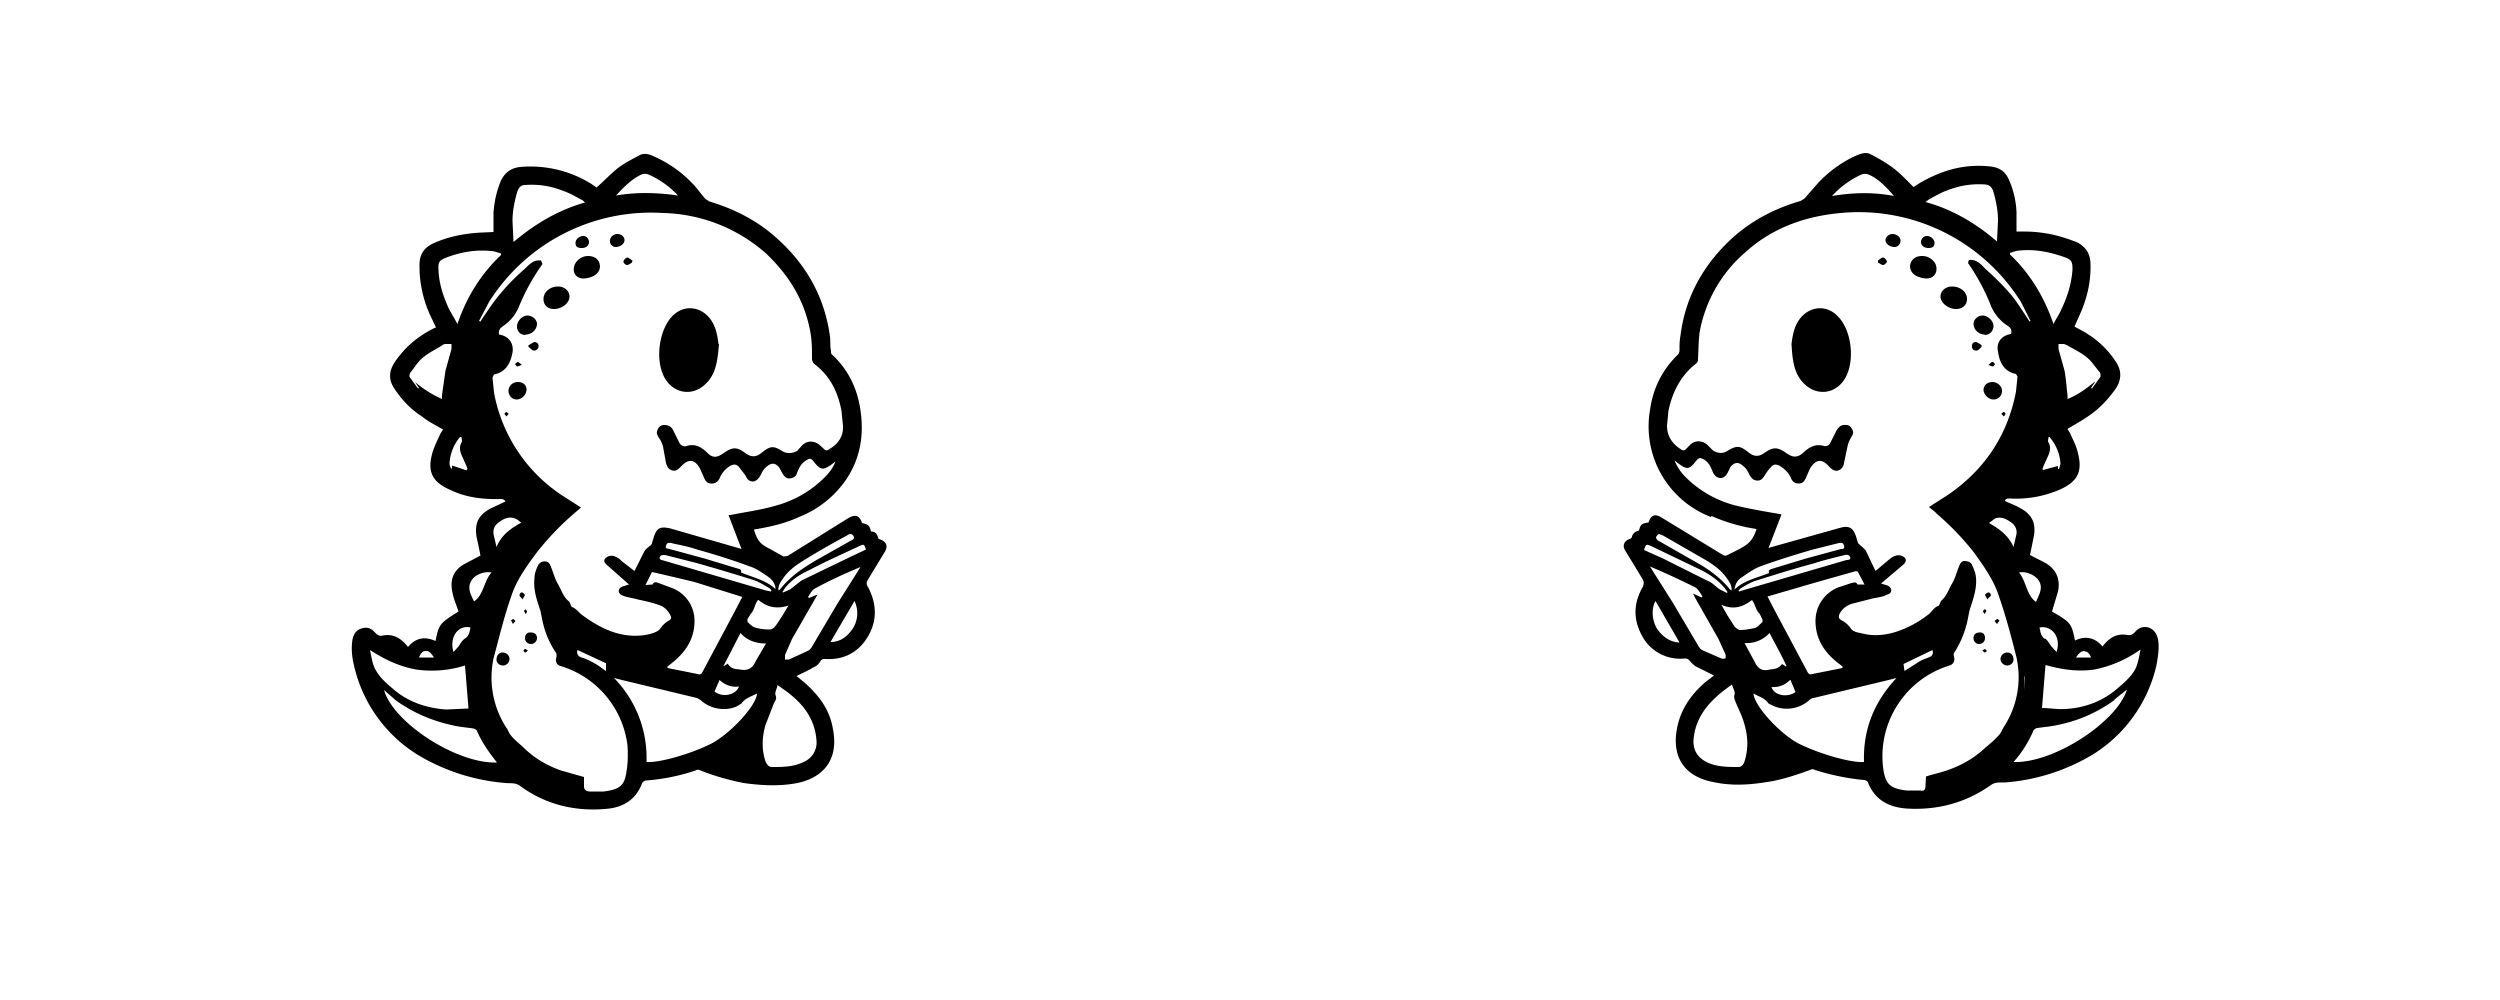 <svg xmlns="http://www.w3.org/2000/svg" viewBox="0 0 500 200"><defs><style>.cls-1{fill:}.cls-2{fill:}.cls-3{fill:}.cls-4{fill:}.cls-5{fill:}.cls-6{fill:}.cls-7{fill:}.cls-8{fill:}.cls-9{fill:}.cls-10{fill:}</style></defs><g id="Layer_1"><path d="M0 0h500v200H0z" fill="transparent"/><ellipse cx="122" cy="151.4" class="cls-8" rx="53.7" ry="18"/><ellipse cx="379.1" cy="151.4" class="cls-8" rx="53.7" ry="18"/></g><g id="Dino_1"><path d="M342.2 103.4A19.4 19.4 0 0 1 330 82c.6-4.3 2.4-8 5.6-11.1.2-.2.3-.6.3-.8 0-1 0-2 .2-3 1-8 4.8-14.5 10.7-19.8 3.9-3.4 8.4-5.7 13.3-7.1l.8-.5 2.8-3.2c2.2-2.3 4.8-4.2 7.8-5.5.8-.3 1.7-.6 2.5-.2a30 30 0 0 1 4.5 2.7c1.5 1.1 2.8 2.5 4.2 3.9l1.1-.7c4.4-2.6 9-4 14.3-3.4 1.8.2 3 1 3.7 2.7.9 2 1.4 4.2 1.5 6.4v3.9c1.8 0 3.2 0 4.7.2 2.6.3 5 1 7.5 2 1.8 1 2.6 2.4 2.6 4.4.1 3.7-.8 7.2-2.4 10.6l-.8 1.8.3.2c3.3 1.6 6 3.8 8 6.9 1.2 1.8 1.1 3.6-.1 5.4-1.5 2.1-3.3 4-5.4 5.4-1.4 1-2.8 1.7-4.2 2.6l.5.8c.5 1.2 1.2 2.4 1.5 3.7 1.1 3.9.1 6-3.5 7.6a22 22 0 0 1-10 1.8c-.5 0-.9 0-1 .5 1 .5 2 .8 3 1.4 2.3 1.2 3.2 2.9 2.8 5.5l-.8 3.9 3.1 1.6c2.2 1.3 3 3.3 2.5 5.7l-1.2 4c3.8 2.2 3.9 2.4 4.6 5.8 2.1-1 4-.6 5.5 1.2 1.3-1.7 2.8-2.7 5-2.3.7.1 1-.1 1.5-.6.7-.8 1.6-1.2 2.7-.9 1.1.4 1.6 1.2 1.9 2.3.3 1.7 0 3.5-.3 5.2a28.4 28.4 0 0 1-12.9 18 40 40 0 0 1-17.5 5.5c-.9 0-1.9-.1-2.7.5-5.1 3.6-10.8 5.1-17 4.7-3.5-.3-6.2-1.7-7.6-5.2 0-.2-.5-.5-.8-.5-3.3-.3-6.6-1-9.8-2-.3-.2-.7-.2-1 0-2.8 1-5.7 2-8.6 2.4-3.6.6-7.2.8-10.8 0-5.7-1.1-8.3-5-7.2-10.7.7-3.8 2.8-6.8 5.7-9.3l1.7-1.3-3.6-1.8c-.5-.3-1-.8-1.3-1.2-.3-.3-.5-.4-1-.4a8.6 8.6 0 0 1-8.3-4.2c-2-3.4-2-6.8 0-10.2.2-.6.2-1-.1-1.5l-3.4-5.6c-.7-1-.3-2 .8-2.4.2 0 .5-.3.5-.5.2-.7.7-1 1.4-1.2.3-1.2.5-1.4 1.9-1.6.5-1.5 1.3-1.8 2.6-1l12.3 7.5c.2.1.5.2.7.1 1.2-.6 2.5-1.2 3.6-1.9 1.3-.8 2-2 2.4-3.4a35 35 0 0 1-9-2.6ZM393.8 52c1.6-.2 2.5 1 3.4 1.9a50 50 0 0 1 4.8 4.8c1.3 1.5 2.3 3.2 3.4 4.8l.5.8.2-.1-1.9-3.8a38.3 38.3 0 0 0-34.8-17.9c-7.7.5-14.7 2.8-20.5 8.1a27.5 27.5 0 0 0-9 16c-.2 1.7-.2 3.5-.3 5.2 0 .5-.1.7-.5 1-3 2.4-4.6 5.6-5.4 9.3l-.3 3c0 2.1 1 3.6 2.7 4.7.4.3.8.4 1.1 0l1-1c1-.8 2.4-.7 3.4.3l1 1c1 .6 2 .7 3 0 1.7-1 2.4-1 4 .3 1.2 1 2.2 1 3.4.1 1.6-1.1 2.5-1.1 4.1 0 1.5 1.1 2.4 1.1 3.7-.1 1.1-1 2.4-1.7 4-1.2.6.1 1-.1 1.3-.7l1.2-2.4c.5-.8 1-1.2 1.9-1.1.7 0 1 .4 1.3 1 .3.6 0 1-.3 1.5-.3.6-.6 1.2-.7 1.8l-.7 3.3c-.1.7-.5 1.3-1.2 1.5-.8.2-1.3-.3-1.8-.8-1.4-1.6-2.6-1.5-3.8.4l-.7 1.6c-.3.7-.6 1.4-1.5 1.4-1 0-1.4-.5-1.7-1.3-.5-1-1.2-1.6-2.1-2.2-.7-.4-1.3-.4-1.8.2A9 9 0 0 0 353 95c-.4.6-.8 1.2-1.6 1.1-.8 0-1.2-.6-1.6-1.3-.3-.7-.7-1.3-1.3-1.7-.9-.8-1.7-.6-2.4.3l-.6 1.2c-.3.5-.7 1-1.4 1s-1.2-.5-1.5-1.1c-.4-1-.8-2-1.8-2.6-.8-.4-1-.4-1.6.3-1.3 1.7-1.8 1.8-3.5.5l-.8-.6c.6 1.4 1.3 2.4 2.2 3.3 2.8 2.8 6.2 4.7 10 5.7 2.9.7 5.9 1.2 8.8 1.7l.4.1-2.6 6.7 1-.3 13.2-3.7c2-.6 2.8 0 3.4 2l.3 1 .3.3c.5.5 1 .8 1.3 1.3l1.9 4 2.6-2.2c.4-.3.8-.7 1.3-.8.4-.2 1-.2 1.4 0 .9.4 1 1 .3 1.7l-4.5 3.8 1.3.4c1 .5 1 1.5 0 1.8-1 .5-2 .6-3 .8l-4.3 1.1c-1 .4-1.8 1-2.3 2-.2.5-.2.9.3 1.2a5 5 0 0 1 1.9 1.6c.3.6 1.2.9 2 1 2.4.7 4.9.5 7.3-.3a21 21 0 0 0 6.4-3.5c.6-.5 1-1.3 1.8-1.6.3 0 .4-.8.7-1.1 1-.9 1.4-2.1 2-3.2.7-1.1 1-2.4 1.5-3.6.2-.5.4-1 1-1.1.7 0 1.4.2 1.6.8.4.8.7 1.6.8 2.5.2 2.3-.6 4.4-1.3 6.6l-.4 2c-.5 2.3-1.4 4.5-2.7 6.5a1 1 0 0 0 0 .7c.2.8 0 1.5-.9 1.8a19 19 0 0 0-13.2 21c.5 2.8 1.4 3.6 4.6 4h2.8c.8.2 1-.3 1-1l.1-1.8c1.5-.5 3.1-.8 4.7-1.4 2.7-1 5.1-2.4 7.2-4.4 1-.8 1.9-1.6 2.7-2.5.4-.4.6-1 .9-1.5a18.3 18.3 0 0 0 2.6-14c-1-4-2.1-8.2-3.5-12.2-1-3.2-3-6-5-8.8a55.5 55.5 0 0 0-7.5-7.8c-.4-.5-1-.8-1.5-1.3l3.6-2.3c7.4-5 12.1-11.9 13.8-20.8l.3-3-.3-.5c-2.4-.5-3.3-2.3-3.6-4.5-.4-1.8.7-3.2 2.6-3.5.2-.7 0-1.2-.6-1.6a8.7 8.7 0 0 1-3.4-4c-1.2-3.1-2.8-6-4.6-8.6l.2-.7Zm-14.5 83.6-2 .5-14.6 3.5c-.3 0-.6.2-.8.4a6.8 6.8 0 0 1-7.2 1.2l-1-.5c-.7-1.1-2-1.4-3-2 .1 2.4 5.2 8 9 10 4 2 10.4 3.9 13.1 3.7-.2-6.5 2-12 6.5-16.8ZM354.9 122l6.5 12.2c.3.6.5.8 1.1.6l6-1.2v-.3l-.5-.4c-3-2.2-4.9-5-4.9-8.7 0-3 1.8-5.6 4.5-6.7l2.7-.9c.4 0 .8-.4 1.2.3h1.4l-1.3-2.5c-.1-.2-.5-.2-.7-.1l-7.8 2.2-9.6 2.8 1.4 2.7ZM338.7 148c-.1 2 .8 3.5 2.6 4.4 2 1 4.2 1 6.4 1 .6 0 1-.5 1.2-1.1.8-2.5.7-5 0-7.4-.4-1.5-1.1-2.9-1.7-4.3-.2-.6-.5-1-.3-1.7.2-.5-.3-1.2-.5-2-4 2.8-7.3 6-7.7 11.1Zm69.7-6.4c1.5 0 3 .3 4.6.2 4-.2 7.7-1.6 10.7-4.3 1.2-1 2.4-2.1 3.2-3.4.7-1.2.9-2.7 1.2-4.2-2.8 2-5.8 3.3-9.2 4-3.4.5-6.6 0-9.8-.9l-.7 8.6Zm2.3-76.8c.6-1.2 1.2-2 1.6-3 1.2-2.5 2-5.1 2.2-7.9 0-1.6-.2-2-1.7-2.5-2.8-1-5.8-1.6-8.8-1.3-.7 0-1.4.3-2 .5v.3c4 3.8 6.8 8.4 8.7 13.9Zm12.2 75.2a28.8 28.8 0 0 1-11.4 5c-1.3.3-2.7.4-4 .6-.3 0-.7.3-.8.5-1 2.3-2.3 4.4-4 6.3 8 .3 20.7-8 22.7-14.5l-2.5 2Zm-82.6-20.5.2-.2c-.4-.6-.8-1.4-1.4-1.8-3-1.5-6-2.9-9.1-4.2l1 1.6 3.6 5.7 5.2 8.8c.2.3.5.6.8.7l3.7 1.6c.2.1.5 0 .8 0 0-.2.1-.5 0-.8l-1.4-3.1-4.6-8.1-.5-1 1.7.8Zm59.3-75.4c0-2-.4-4-1-6-.3-.7-.7-1.1-1.5-1.2-2.7-.2-5.2.2-7.7 1.2-1.2.4-2.3 1.1-3.5 1.7l-.8.6c5.4 1.5 10 4.2 14.3 7.9l.2-4.2ZM419 76.4l-.8 1.2.2.1 1.6-2.2c.2-.2.1-.7 0-1-.9-1-1.6-2.2-2.6-3-1.2-1-2.7-1.7-4.1-2.5l-.5-.2h-1.1v1l1.2 4.3c.3 1.6.4 3.3.6 4.9v.8c2-.8 3.7-2 5.5-3.5Zm-61.8 56.9.1-.1c-1-2.2-2.2-4.3-3.4-6.6a6.1 6.1 0 0 1-5 2l2 3.7c.7 1.5 1.6 2 3.1 1.6.9-.1 1.8-.2 2.4-1.1l.8.5Zm-3.4-18.7c-.2-.7.3-.7.8-.9l6.6-2 7-1.9c.3 0 .8 0 .6-.6-.1-.6-.4-.7-1-.6l-5.2 1.3c-3.5 1-7 2.1-10.6 3.4-1.3.5-2.5 1.4-3.7 2.2-.8.5-1.3 1.4-1.4 2.4 2-1.9 4.5-2.3 6.9-3.3Zm-9.5 6.4 1.2 2.1 1.4 2.2c.3.3.8.7 1.1.7 1 0 2-.2 3-.4.6-.2 1-.8 1.5-1.2v-.5l-.6-1.2c-.8-.7-.8-1.8-1.5-2.7-1.8 1.4-3.7 2-6 1Zm34.5-81.8c-1.5-1.7-3-3.4-5.1-4.3a2 2 0 0 0-1.4 0 18 18 0 0 0-5.9 4.3c4.2-.7 8.3-.8 12.4 0Zm-30 78.8 20.5-6c.4 0 1.1-.1.6-.8-.1-.2-.6-.3-.9-.2-2 .5-4.2 1-6.3 1.7-3.8 1-7.6 2.2-11.4 3.4-1.1.3-2.2 1-3.2 1.6l-.4.4.1.2 1-.3Zm-3.4-2.3c-1-1.5-2.5-2.6-4.1-3.6l-8.7-5-.8-.3c-.3.1-.5.4-.6.7 0 .1.2.5.4.6l7 4c2.8 1.5 5.4 3.3 7.4 5.8l.3.2c.1-1-.4-1.7-.9-2.4Zm-.4 2c-1.3-1.6-3-2.8-4.8-3.7l-10-4.8c-1-.4-1-.4-1.4.8l3.8 1.7 9 4.5c1 .4 1.6 1.2 2.4 1.7l1.4.7.1-.2-.5-.7Zm-13.9 2.5c-.9 1.6-.7 4 .4 5.7 1 1.3 2.3 2.5 4.4 2.6l-4.8-8.3Zm71.6-10.8.6-2.6c.1-.9-.2-1.6-.9-2.2-1-.7-2-1.4-3.4-.9l-1.2.9c2.1 1.2 3.9 2.5 4.9 4.8Zm4.5 11c.5-1.3 1.5-2.7.6-4.2-.7-1.2-2.6-2-4-1.7 1.5 1.8 1.4 4.4 3.4 5.9Zm4.4-27.2v.6h.2l.3-1a9 9 0 0 0-2.2-5.4h-.2c0 .4-.2.8 0 1.1.5.9.3 1.7 0 2.5l-1 2.2-.2.6.1.2 3-.8Zm-2.6 34.5c.6.4.9 1.1 1.3 1.6l1 1.1c1-2.9-.9-5.4-3.4-4.9.2.8.2 1.7 1.1 2.3Zm-51 8.3a4.6 4.6 0 0 1-3.7 1.4c.5 1.7 3.2 2.2 4.8 1l-1-2.4Zm22.9-1.8 2.5-1.6c.7-.5 1.5-.8 2.3-1.1.8-.3 1-.7.8-1.5l-5.8 2.8.2 1.4Zm36-4c-.8 0-1.2.6-1.7 1.3h3c-.2-.6-.6-1.2-1.2-1.2Zm-12 5.1.1 2.8v-5.5 2.7Z"/><path d="M381.6 85.4h-41v-14h41z" class="cls-4"/><path d="M398.2 61.3c.7 1.6 1.9 3 3.4 4 .6.4.8 1 .6 1.6-1.9.3-3 1.7-2.6 3.5.3 2.2 1.2 4 3.6 4.5l.3.6-.3 3a31.4 31.4 0 0 1-13.8 20.7l-3.6 2.3 1.5 1.3a55 55 0 0 1 7.5 7.9c2 2.7 4 5.5 5 8.7 1.4 4 2.4 8.2 3.5 12.3a18.5 18.5 0 0 1-2.6 13.9c-.3.5-.5 1.1-.9 1.5-.8 1-1.8 1.7-2.7 2.6-2.1 2-4.5 3.4-7.2 4.4l-4.7 1.3v1.9c0 .6-.3 1-1.1 1h-2.8c-3.2-.5-4.2-1.3-4.6-4a19 19 0 0 1 13.2-21c.8-.3 1.1-1 .8-1.9v-.7c1.4-2 2.3-4.2 2.8-6.5l.4-2c.7-2.1 1.5-4.3 1.3-6.6-.1-.8-.4-1.7-.8-2.5-.2-.6-.9-.9-1.6-.8-.6.1-.8.6-1 1.1-.4 1.2-.8 2.5-1.5 3.6-.6 1.1-1 2.3-2 3.2-.3.3-.4 1-.7 1.2-.8.3-1.2 1-1.8 1.5a21 21 0 0 1-6.4 3.5c-2.4.8-4.9 1-7.3.4-.8-.2-1.6-.5-2-1a5 5 0 0 0-1.9-1.7c-.5-.3-.5-.6-.3-1 .5-1.1 1.3-1.8 2.3-2.2l4.3-1c1-.3 2-.4 3-.8s1-1.4 0-1.8c-.4-.3-1-.3-1.3-.5l4.5-3.8c.7-.6.6-1.3-.3-1.7-.4-.2-1-.2-1.4 0-.5.1-.9.5-1.3.9l-2.6 2-1.9-3.9c-.2-.5-.8-.8-1.3-1.2l-.3-.5-.3-1c-.6-2-1.3-2.4-3.4-1.9l-13.2 3.8-1 .3 2.6-6.8h-.4c-3-.6-5.9-1-8.8-1.8-3.8-1-7.2-2.9-10-5.7-.9-.9-1.6-1.9-2.2-3.2l.8.6c1.7 1.2 2.2 1.1 3.5-.6.6-.7.8-.7 1.6-.2 1 .6 1.4 1.5 1.8 2.5.3.7.8 1 1.5 1.1.7 0 1.1-.4 1.4-1l.6-1.2c.7-.9 1.5-1 2.4-.3.6.4 1 1 1.3 1.7.4.7.8 1.3 1.6 1.3.8.1 1.2-.4 1.6-1 .3-.7.7-1.3 1.2-1.8.5-.6 1.1-.6 1.8-.2a5 5 0 0 1 2 2.2c.4.8.9 1.4 1.8 1.3.9 0 1.2-.7 1.5-1.4l.7-1.6c1.2-1.9 2.4-2 3.9-.4.4.5 1 1 1.7.8.7-.2 1-.8 1.2-1.5l.7-3.3c.1-.6.4-1.2.7-1.7.3-.5.6-1 .3-1.6-.2-.6-.7-1-1.3-1-.8 0-1.4.3-1.9 1.2l-1.2 2.4c-.3.5-.7.8-1.4.6-1.5-.5-2.8.1-3.9 1.2-1.3 1.3-2.2 1.2-3.7.1-1.6-1.1-2.5-1.1-4 0-1.3 1-2.3 1-3.5 0-1.6-1.3-2.3-1.4-4-.3-1 .6-2 .5-3 0l-1-1.1c-1-1-2.3-1-3.4-.2l-1 .9c-.3.4-.7.3-1.1 0-1.6-1-2.7-2.5-2.7-4.6l.3-3c.8-3.8 2.4-7 5.4-9.3.3-.3.5-.6.5-1 0-1.8 0-3.6.4-5.3 1-6.4 4.2-11.6 9-16a32.2 32.2 0 0 1 20.4-8.1 38.3 38.3 0 0 1 34.8 17.9l2 3.8-.3.1-.5-.8c-1.1-1.6-2.1-3.3-3.4-4.8-1.5-1.7-3.1-3.3-4.8-4.8-1-.9-1.8-2-3.4-1.8l-.2.7c1.8 2.5 3.4 5.4 4.7 8.5Zm-26.4 21.2c1.6 1.5 3.9 1 5-.8 1.3-2.1.9-6-.8-7.8-1.7-1.9-4.5-1.3-5.5 1.2-.3.8-.4 1.7-.5 2.2.2 2.1.4 3.9 1.8 5.2ZM382 52.7c-.3 1 .2 2 1.2 2.5a5 5 0 0 0 2 .5c1.6 0 2.4-1.4 1.8-2.9a3 3 0 0 0-2.7-1.6c-1.2 0-2 .6-2.3 1.5Zm11.3 7.2c0-1.5-1.3-2.6-3-2.6-1.3 0-2.3.9-2.3 2 0 1.3 1.5 2.5 3.1 2.5 1.3 0 2.2-.8 2.2-1.9ZM349 80.6c0 .6.1 1 .6 1.2.6.3 1 0 1.3-.4.7-.9 1.1-.8 1.6.2.3.6.7.9 1.3.7.7-.2.8-.7.7-1.4a3 3 0 0 0-2.9-2.5c-1.4 0-2.5 1-2.6 2.2Zm-7.8.7c.5.2 1 0 1.2-.4l.3-.5c.4-.4.7-.4 1 0 .5.6.9 1 1.6.6.5-.4.6-1 .2-1.8a2.6 2.6 0 0 0-3-1.4c-1.1.2-2 1.3-2 2.7l.7.8Zm57.3-16c0-1-.9-2.1-2-2.1-1 0-1.9.6-2 1.6 0 1 1 2 2.3 2.1 1 0 1.7-.6 1.8-1.6ZM396.8 78c0 1 .9 1.8 2 1.9 1 0 1.7-.7 1.7-1.7s-.9-1.8-2-1.8c-.9 0-1.7.7-1.7 1.5ZM379 49.4c.6 0 1.2-.6 1.2-1.2 0-.8-.8-1.4-1.6-1.4s-1.4.6-1.4 1.2c0 .8.9 1.4 1.8 1.4Zm22.5 83.7c.7 0 1.3-.5 1.3-1.2 0-.8-.5-1.4-1.2-1.4-.8 0-1.4.6-1.4 1.3 0 .7.6 1.3 1.3 1.3ZM387 48.6c0-.7-.7-1.3-1.6-1.3-.6 0-1.1.5-1.1 1.1 0 .7.6 1.2 1.4 1.2.8 0 1.3-.3 1.3-1Zm7.8 79c0 .7.5 1.2 1.1 1.2.7 0 1.2-.5 1.2-1.1 0-.8-.5-1.3-1.2-1.2-.7 0-1.2.4-1.2 1.1Zm.5-59.2c-.5 0-1 .3-.8 1 0 .4.4.8.9.7.3 0 .6-.4 1-.7V69c-.4-.2-.8-.5-1.1-.5ZM376.6 53c.3 0 .8-.5.7-.7 0-.3-.5-.7-.8-.8-.3 0-.6.4-1 .6l.1.4c.3.2.7.6 1 .5Zm21.5 66c0-.1-.3-.6-.5-.5a1 1 0 0 0-.6.5l.5.9c.3-.4.6-.6.7-.9Zm.4-45.7c.2 0 .3-.3.5-.5l-.5-.4c-.2 0-.4.3-.8.5l.8.4Zm1.3 50.8-.4-.3-.5.4.5.6.5-.7Zm1.3-41.3c0-.2-.3-.3-.4-.4-.1 0-.4.2-.4.4l.4.5.4-.5Zm-3.9 39.4-.3-.4c0 .2-.3.3-.3.5l.3.5.3-.6Zm-.2 8.4s.4-.3.3-.4c0-.2-.2-.3-.4-.4l-.5.3c.2.2.4.5.6.5Z" class="cls-4"/><path d="M372.8 152.4c-.2-6.5 2-12 6.5-16.8l-2 .5-14.6 3.5c-.3 0-.6.2-.8.4a6.8 6.8 0 0 1-7.2 1.2c-.3-.1-.7-.3-1-.6-.7-1-2-1.4-3-1.9.1 2.4 5.2 8 9 10 4 2 10.4 3.9 13.1 3.6ZM346.4 137c-4 2.8-7.3 6-7.7 11-.1 2.1.8 3.6 2.6 4.4 2 1 4.2 1 6.4 1 .6 0 1-.5 1.2-1 .8-2.5.7-5 0-7.4-.4-1.5-1.1-3-1.7-4.4-.2-.5-.5-1-.3-1.7.2-.4-.3-1.1-.5-1.9ZM409.1 133.1l-.7 8.6c1.5 0 3 .3 4.6.2 4-.2 7.6-1.6 10.7-4.3 1.2-1 2.4-2.1 3.2-3.5.7-1.1.9-2.6 1.2-4-2.8 1.9-5.9 3.2-9.2 3.8-3.4.6-6.7 0-9.8-.8Z" class="cls-4"/><path d="m425.4 138-2.5 2a28.8 28.8 0 0 1-11.4 5c-1.4.4-2.7.5-4 .7-.3 0-.7.3-.8.5-1 2.3-2.3 4.4-4 6.3 8 .2 20.7-8 22.7-14.5Z" class="cls-10"/><path d="M346.9 117.9c2-1.9 4.5-2.3 6.9-3.4-.2-.6.4-.7.8-.8l6.6-2 7-1.9c.3 0 .8 0 .6-.6 0-.6-.4-.7-1-.6l-5.2 1.3c-3.5 1-7 2.1-10.6 3.4-1.3.5-2.5 1.3-3.7 2.2-.8.5-1.3 1.3-1.4 2.4Z" class="cls-9"/><path d="m347.8 118.2 1-.2 20.5-6c.4-.1 1.1-.2.6-.9 0-.1-.6-.2-.9-.1l-6.3 1.6-11.4 3.4c-1.1.4-2.2 1.1-3.2 1.7-.2 0-.3.3-.4.4l.1.1ZM346.3 118.1c.1-1-.4-1.7-.9-2.4-1-1.5-2.5-2.7-4-3.6l-8.7-5c-.3-.2-.6-.4-.9-.3-.2 0-.5.4-.6.7 0 .1.2.5.4.6l7.1 4c2.8 1.5 5.4 3.3 7.3 5.8l.3.2Z" class="cls-9"/><path d="m345.5 118.4-.5-.7c-1.3-1.7-3-2.8-4.8-3.7l-10-4.8c-1-.4-1-.4-1.4.7l3.8 1.8 9 4.5c1 .4 1.6 1.1 2.4 1.7l1.4.7.1-.2Z" class="cls-9"/><path d="m336 128.4-4.9-8.2c-.8 1.6-.7 4 .5 5.7 1 1.3 2.2 2.5 4.3 2.5Z" class="cls-1"/><path d="m353.5 119.3 1.4 2.7 6.5 12.2c.3.5.5.8 1.1.6l6-1.3v-.2l-.5-.5c-3-2.1-4.9-4.9-4.9-8.6 0-3 1.7-5.6 4.5-6.7l2.7-.9c.4 0 .8-.4 1.2.2.1.2.8.1 1.4.1l-1.3-2.6h-.7l-7.8 2.2-9.6 2.8ZM338.6 118.9l1.7.7.2-.2c-.4-.6-.8-1.5-1.4-1.8-3-1.5-6-3-9.1-4.3l1 1.7 3.6 5.6 5.2 9a84.5 84.5 0 0 0 4.5 2.3h.8v-1l-1.4-3-4.6-8.2-.5-.8ZM356.4 132.7l.8.5h.1c-1-2.2-2.2-4.4-3.4-6.6a6.1 6.1 0 0 1-5 2c.7 1.4 1.5 2.5 2 3.7.7 1.4 1.6 1.9 3.1 1.6.9-.2 1.8-.2 2.4-1.2ZM350.4 120c-1.8 1.4-3.7 1.9-6 1l1.1 2.1 1.5 2.2c.2.3.7.7 1 .6 1 0 2 0 3-.4.6-.1 1-.7 1.5-1.1v-.6c-.2-.4-.3-.8-.6-1-.8-.8-.8-2-1.5-2.8ZM359.1 138.3l-1-2.3a4.6 4.6 0 0 1-3.8 1.3c.5 1.7 3.3 2.3 4.8 1Z" class="cls-5"/><path d="M380.8 132.8v1.4l2.6-1.7c.7-.4 1.5-.8 2.3-1 .8-.3 1-.8.8-1.5l-5.7 2.7Z" class="cls-4"/><path d="M402 51c4 3.8 6.8 8.4 8.6 13.8.7-1 1.2-2 1.7-3 1.2-2.4 2-5 2.1-7.8.1-1.6 0-2-1.6-2.5-2.8-1-5.8-1.6-8.8-1.3-.7 0-1.4.3-2 .5v.3ZM399.4 48.4l.2-4.2c0-2-.4-4-1-6-.3-.7-.7-1.1-1.5-1.2-2.7-.2-5.2.2-7.7 1.2-1.2.4-2.3 1.1-3.5 1.7l-.8.6c5.4 1.5 10 4.2 14.3 7.9ZM413.6 79.8c2-.8 3.6-2 5.4-3.5l-.8 1.3.2.1 1.6-2.2c.2-.2 0-.7 0-1-.9-1-1.6-2.2-2.6-3-1.2-1-2.7-1.7-4.1-2.6l-.5-.1h-1.1v1l1.2 4.3c.3 1.6.4 3.3.6 4.9v.7ZM366.4 39.1c4.2-.6 8.3-.7 12.4 0-1.5-1.6-3-3.3-5.1-4.2a2 2 0 0 0-1.4 0 18 18 0 0 0-5.9 4.2ZM397.8 104.5c2.1 1.2 4 2.5 4.9 5l.6-2.7c.1-.9-.2-1.6-.9-2.2-1-.7-2-1.4-3.4-.9l-1.2.9ZM403.7 114.5c1.6 1.8 1.6 4.4 3.5 5.9.5-1.4 1.5-2.7.6-4.3-.7-1.1-2.6-1.9-4-1.6ZM408.7 94l2.9-.8v.6h.2l.3-1a9 9 0 0 0-2.1-5.4h-.3c0 .4-.2.8 0 1.1.5.9.3 1.7 0 2.5l-1 2.2-.2.6.2.2ZM408 125.5c.2.8.2 1.7 1 2.2.6.4.9 1 1.3 1.6l1 1c1-2.8-.9-5.3-3.4-4.8ZM418.3 131.5c-.3-.6-.7-1.2-1.3-1.3-.9 0-1.3.6-1.8 1.3h3Z" class="cls-10"/><path d="M358.3 68.8c.2 3.4.5 6.1 2.7 8.1 2.6 2.4 6.2 1.8 8-1.2 2-3.4 1.4-9.4-1.3-12.3-2.7-3-7-2-8.6 1.9-.5 1.2-.7 2.7-.8 3.5ZM384.4 51.2c-1.2 0-2 .6-2.3 1.5-.3 1 .2 2 1.2 2.5a5 5 0 0 0 2 .5c1.6 0 2.4-1.4 1.8-2.9a3 3 0 0 0-2.7-1.6ZM391.2 61.8c1.3 0 2.2-.8 2.2-2 0-1.4-1.3-2.5-3-2.5-1.3 0-2.3.9-2.3 2 0 1.3 1.6 2.5 3.1 2.5ZM396.9 67c1 0 1.7-.7 1.8-1.7 0-1.1-1-2.1-2.1-2.2-1 0-1.8.7-1.9 1.6 0 1.2 1 2.2 2.2 2.2ZM398.5 76.4c-1 0-1.7.6-1.8 1.5 0 1 1 2 2 2s1.7-.8 1.7-1.7c0-1-.9-1.8-2-1.8ZM377.1 48c0 .8.9 1.4 1.8 1.4.7 0 1.2-.6 1.2-1.3 0-.7-.8-1.3-1.6-1.3-.7 0-1.4.6-1.4 1.2ZM400.1 131.8c0 .7.7 1.3 1.3 1.3.7 0 1.3-.5 1.3-1.2 0-.8-.5-1.4-1.2-1.4-.8 0-1.4.6-1.4 1.3ZM385.7 49.6c.8 0 1.2-.3 1.2-1s-.7-1.4-1.5-1.4c-.7 0-1.2.6-1.2 1.2 0 .7.6 1.2 1.5 1.2ZM395.9 126.5c-.7 0-1.2.4-1.2 1.1 0 .7.5 1.2 1.1 1.2.7 0 1.2-.5 1.2-1.2s-.4-1.2-1.2-1.1ZM396.3 69c-.4-.2-.7-.5-1.1-.6-.5 0-.9.3-.8 1 0 .4.4.8 1 .7.3 0 .6-.5.9-.7V69ZM375.6 52.5c.4.2.7.5 1 .5.3 0 .8-.5.8-.7-.1-.3-.5-.8-.8-.8-.3 0-.7.4-1 .6v.4ZM397.5 119.8c.3-.3.6-.5.7-.8 0-.2-.4-.6-.5-.5a1 1 0 0 0-.7.5l.5.9ZM397.7 73l.8.3c.2 0 .4-.3.5-.5-.1-.1-.3-.4-.5-.4s-.4.2-.7.5ZM399.4 124.8l.5-.7-.4-.3c-.2 0-.4.3-.6.4l.5.6ZM400.8 83.3l.3-.5c0-.2-.2-.4-.4-.4l-.4.3c0 .2.2.3.5.6ZM396.9 122.8l.4-.6-.3-.4c-.2.2-.4.3-.4.5l.3.5ZM396.4 130c.3.3.4.5.6.5l.4-.3-.4-.4-.6.3Z"/></g><g id="Dino_2"><path d="M150.8 105.9c.4 1.5 1 2.7 2.3 3.4l3.6 2 .8-.1 12.2-7.6c1.4-.8 2.2-.5 2.7 1 1.3.3 1.5.5 1.8 1.7.8 0 1.2.4 1.4 1.2 0 .2.3.4.5.4 1.2.5 1.5 1.3.9 2.4l-3.4 5.6c-.3.5-.4 1 0 1.5 1.8 3.4 1.9 6.9-.2 10.2-1.9 3-4.8 4.4-8.3 4.2-.5 0-.7 0-1 .4-.3.5-.7 1-1.3 1.2-1.1.7-2.3 1.2-3.5 1.8l1.7 1.4c2.8 2.5 5 5.4 5.6 9.3 1.1 5.6-1.5 9.5-7.1 10.7-3.6.7-7.2.5-10.8 0-3-.6-5.8-1.4-8.6-2.5-.3-.2-.7-.2-1 0a40.3 40.3 0 0 1-9.9 2c-.3 0-.7.3-.8.6-1.3 3.4-4 4.9-7.5 5.1-6.2.5-12-1-17-4.7-.9-.6-1.8-.4-2.8-.5a40.4 40.4 0 0 1-17.5-5.6 28.4 28.4 0 0 1-12.8-17.9c-.4-1.7-.6-3.4-.3-5.2.2-1 .7-1.9 1.8-2.2 1.2-.4 2 0 2.8.9.4.4.8.7 1.5.5 2.1-.4 3.7.6 5 2.3 1.5-1.8 3.3-2.2 5.5-1.2.7-3.4.8-3.5 4.6-5.9-.4-1.3-1-2.5-1.2-3.8-.6-2.5.2-4.5 2.4-5.7l3.2-1.7-.8-3.8c-.4-2.7.4-4.3 2.8-5.6l3-1.4c-.2-.4-.6-.5-1-.5-3.5.1-6.9-.3-10-1.8-3.7-1.6-4.7-3.7-3.6-7.5.4-1.3 1-2.5 1.6-3.8l.5-.8c-1.5-.9-3-1.6-4.2-2.6-2.2-1.4-4-3.3-5.4-5.4-1.3-1.8-1.3-3.5-.1-5.4 2-3 4.7-5.3 8-6.9l.3-.1-.9-1.9A23.5 23.5 0 0 1 83.9 53c0-2 .8-3.4 2.7-4.3 2.4-1.1 4.9-1.7 7.4-2 1.5-.2 3-.2 4.7-.3v-3.8a20 20 0 0 1 1.5-6.5c.8-1.6 2-2.5 3.8-2.7a23 23 0 0 1 14.3 3.4l1 .7c1.5-1.3 2.8-2.7 4.3-3.9 1.3-1 2.9-1.8 4.4-2.6.8-.4 1.8-.2 2.6.2a24 24 0 0 1 7.8 5.4c1 1 1.8 2.2 2.7 3.2l.8.5c5 1.5 9.5 3.8 13.3 7.2 6 5.3 9.7 11.8 10.8 19.8.1 1 0 2 .2 2.9 0 .3 0 .6.3.8 3.2 3 5 6.8 5.6 11.1.7 4.8 0 9.3-2.6 13.4a20.5 20.5 0 0 1-9.7 7.9c-2.8 1.3-5.9 2-9 2.5Zm-42.3-53.1a42.2 42.2 0 0 0-4.7 8.5c-.7 1.7-1.8 3-3.3 4-.7.5-.8 1-.7 1.6 1.9.3 3 1.7 2.7 3.6-.4 2.1-1.3 3.9-3.7 4.4l-.3.6.3 3a31.4 31.4 0 0 0 13.8 20.7l3.6 2.3-1.5 1.3a55 55 0 0 0-7.5 7.9c-2 2.7-4 5.5-5 8.7-1.4 4-2.4 8.2-3.5 12.3a18.5 18.5 0 0 0 2.6 13.9c.4.5.5 1.1.9 1.5.8 1 1.8 1.7 2.7 2.6 2.1 2 4.5 3.4 7.3 4.4l4.6 1.3v1.9c0 .6.4 1 1.2 1h2.7c3.3-.4 4.2-1.2 4.6-4 .3-1.7.3-3.5.2-5.2a19 19 0 0 0-13.4-15.9c-.8-.2-1.1-1-.8-1.8v-.7c-1.4-2-2.3-4.2-2.8-6.5l-.4-2c-.7-2.1-1.5-4.3-1.2-6.6 0-.8.3-1.7.7-2.5.3-.6.9-.9 1.6-.8.6.1.8.6 1 1.1.5 1.2.8 2.5 1.5 3.6.6 1.1 1 2.4 2 3.2.4.3.4 1 .7 1.2.8.3 1.3 1 1.9 1.5 2 1.5 4 2.7 6.3 3.5 2.4.8 4.9 1 7.4.4.7-.2 1.6-.5 2-1a5 5 0 0 1 1.8-1.7c.5-.3.5-.6.3-1-.5-1-1.3-1.8-2.3-2.1-1.4-.5-2.8-.8-4.2-1.1-1-.3-2.2-.4-3.1-.8-1-.4-1-1.4 0-1.8l1.3-.4-4.4-3.9c-.8-.6-.7-1.3.2-1.7.4-.2 1-.2 1.4 0 .5.2 1 .5 1.3.9l2.6 2 1.9-3.8c.3-.6.8-.9 1.3-1.3.1-.2.3-.3.3-.5l.3-1c.6-2 1.3-2.4 3.4-1.9l13.2 3.8 1 .3-2.6-6.8h.4c3-.6 6-1 8.8-1.8 3.8-1 7.2-2.9 10-5.7.9-.9 1.7-1.9 2.2-3.2l-.8.6c-1.7 1.2-2.2 1.1-3.5-.5-.6-.8-.8-.8-1.6-.3-1 .6-1.4 1.5-1.8 2.5-.2.7-.7 1-1.5 1.1-.7 0-1-.4-1.4-1l-.6-1.1c-.7-1-1.5-1.1-2.4-.4-.6.4-1 1-1.3 1.7-.4.7-.8 1.3-1.6 1.4-.8 0-1.2-.5-1.5-1.2l-1.3-1.7c-.5-.6-1.1-.6-1.8-.2a5 5 0 0 0-2 2.3c-.3.7-.9 1.3-1.8 1.2-.9 0-1.2-.7-1.5-1.4l-.7-1.6c-1.1-1.9-2.3-2-3.8-.4-.5.5-1 1-1.7.8-.8-.2-1.1-.8-1.3-1.5l-.6-3.3c-.2-.6-.4-1.2-.8-1.7-.3-.5-.6-1-.3-1.6.2-.6.7-1 1.3-1 .9 0 1.5.3 1.9 1.2l1.2 2.4c.3.5.8.8 1.4.6 1.6-.5 2.8.1 4 1.2 1.2 1.3 2.1 1.2 3.6.1 1.6-1.1 2.5-1.1 4 0 1.3 1 2.3 1 3.5 0 1.6-1.3 2.3-1.4 4-.3 1 .6 2 .5 3 0l1-1.1c1-1 2.3-1 3.4-.2l1 .9c.4.4.7.3 1.1 0 1.7-1 2.8-2.5 2.7-4.6l-.3-3c-.7-3.8-2.3-7-5.3-9.3-.4-.3-.5-.6-.6-1 0-1.8 0-3.6-.3-5.3-1.1-6.4-4.3-11.6-9-16a32.2 32.2 0 0 0-20.5-8 38.3 38.3 0 0 0-34.8 17.8l-2 3.8.3.1.5-.8c1.1-1.6 2.2-3.3 3.5-4.8 1.4-1.7 3-3.3 4.7-4.8 1-.9 1.8-2 3.4-1.8l.3.7Zm20.8 99.6c2.6.2 9.1-1.7 13-3.7 3.8-2 9-7.6 9.1-10-1.1.6-2.4.9-3.1 2l-1 .6c-2.3 1-5.3.5-7.2-1.3l-.7-.4-14.6-3.5-2-.5a22.8 22.8 0 0 1 6.5 16.8Zm19.2-33-9.6-3a633.3 633.3 0 0 0-8.5-2l-1.3 2.6 1.4-.1c.4-.7.8-.4 1.2-.3l2.7 1a7 7 0 0 1 4.5 6.6c0 3.8-2 6.5-4.9 8.7l-.5.4v.3l6 1.2c.6.2.8 0 1.1-.6l6.5-12.2 1.4-2.7Zm7 17.6c-.1.8-.6 1.5-.4 2 .3.7 0 1.1-.3 1.6l-1.7 4.4c-.7 2.4-.8 4.9 0 7.3.3.6.6 1.1 1.3 1.1 2.1 0 4.3 0 6.3-1a4.2 4.2 0 0 0 2.6-4.3c-.4-5.2-3.6-8.3-7.7-11ZM93 133.1a22 22 0 0 1-9.8.8c-3.3-.6-6.3-2-9.2-3.9.3 1.4.5 3 1.2 4.1.8 1.4 2 2.5 3.2 3.5 3 2.7 6.7 4 10.8 4.3l4.5-.2-.7-8.6Zm7.2-82.1v-.3c-.7-.2-1.4-.5-2-.5-3.1-.3-6 .2-8.9 1.3-1.5.6-1.7.9-1.6 2.5.1 2.8 1 5.4 2.1 7.8l1.7 3c1.8-5.4 4.7-10 8.7-13.8Zm-23.4 87c1.9 6.6 14.6 14.8 22.6 14.5-1.6-2-3-4-4-6.3 0-.2-.4-.4-.7-.5-1.3-.2-2.7-.3-4-.6-4.2-.9-8-2.5-11.5-5l-2.4-2.1Zm86.7-19.1-.5.9-4.6 8-1.4 3.2v.9h.8l3.7-1.7c.3-.1.6-.4.8-.7l5.2-8.8 3.6-5.7 1-1.6c-3.1 1.3-6.2 2.7-9.1 4.3-.6.3-1 1.1-1.4 1.7l.2.2 1.7-.7Zm-60.8-70.5c4.4-3.7 9-6.4 14.3-7.9-.3-.3-.5-.5-.8-.6-1.1-.6-2.3-1.3-3.5-1.7-2.5-1-5-1.4-7.7-1.2-.8 0-1.2.5-1.5 1.2-.6 2-1 4-1 6l.2 4.2ZM88.4 79.8V79l.7-4.9 1.2-4.3v-1h-1a1 1 0 0 0-.6.1c-1.4.9-2.9 1.6-4.1 2.6-1 .8-1.7 2-2.5 3-.2.3-.3.8-.1 1l1.6 2.2.2-.1-.8-1.2a22 22 0 0 0 5.4 3.4Zm57.2 53c.6 1 1.5 1 2.4 1.1 1.5.3 2.5-.2 3.1-1.6l2.1-3.6c-2 0-3.8-.6-5.1-2.1l-3.4 6.6h.1l.8-.5Zm9.5-15c0-1-.6-1.8-1.4-2.4-1.2-.8-2.4-1.7-3.7-2.1-3.5-1.3-7-2.4-10.6-3.4-1.7-.6-3.5-.9-5.2-1.3-.5-.1-.9 0-1 .6-.2.6.4.5.7.6l7 1.9 6.6 2c.4.1.9.2.7.8 2.4 1 5 1.5 7 3.4Zm-3.5 2.2c-.7.9-.7 2-1.4 2.7l-.7 1.1v.6c.5.4 1 1 1.5 1.1 1 .3 2 .4 3 .4.3 0 .8-.3 1-.6.6-.7 1-1.5 1.5-2.2l1.2-2c-2.4.8-4.3.3-6-1.1Zm-16-80.9a18 18 0 0 0-5.9-4.2 2 2 0 0 0-1.4 0c-2 .9-3.6 2.6-5.1 4.2 4.1-.7 8.2-.6 12.4 0Zm18.6 79.1.1-.1-.3-.4c-1.1-.6-2.1-1.3-3.3-1.7a414 414 0 0 0-11.4-3.4L133 111c-.3 0-.8 0-.9.2-.5.7.2.8.6.9l20.5 6 1 .2Zm1.5-.1.3-.2c2-2.6 4.6-4.3 7.3-5.9l7.1-4c.2 0 .5-.4.4-.5 0-.3-.3-.6-.6-.7-.2 0-.6.1-.8.3-3 1.6-5.8 3.2-8.7 5-1.6 1-3 2-4.1 3.6-.5.7-1 1.4-.9 2.4Zm.8.3.1.1 1.4-.6 2.3-1.8 9.1-4.4 3.8-1.8c-.4-1.1-.4-1.1-1.3-.7-3.4 1.6-6.8 3.1-10 4.8-2 .9-3.6 2-4.9 3.6l-.5.8Zm9.6 10c2.1 0 3.4-1.2 4.4-2.6a5.7 5.7 0 0 0 .4-5.6l-4.8 8.2Zm-61.9-23.9c-.4-.3-.8-.7-1.2-.8-1.3-.5-2.4.1-3.4.9-.7.5-1 1.3-.9 2.2l.6 2.6c1-2.4 2.8-3.7 5-4.9Zm-5.9 10c-1.5-.3-3.4.5-4 1.6-1 1.6 0 3 .5 4.2 2-1.4 1.9-4 3.5-5.8Zm-5-20.5.2-.2-.2-.6-1-2.2c-.3-.8-.5-1.6 0-2.5.2-.3 0-.8 0-1.1H92a9.1 9.1 0 0 0-2.1 5.3c0 .4.2.7.3 1h.2v-.6l3 1Zm.8 31.5c-2.5-.6-4.3 2-3.4 4.9l1-1.1c.4-.6.7-1.2 1.3-1.6.9-.6.9-1.4 1.1-2.2Zm48.8 12.8c1.6 1.3 4.3.7 4.9-1-1.5.2-2.8-.3-3.9-1.3l-1 2.3Zm-21.6-5.6-5.8-2.7c-.2.7 0 1.2.8 1.5.8.2 1.6.6 2.3 1 1 .5 1.7 1.1 2.6 1.7v-1.5Zm-37.5-1.2h3c-.5-.7-.9-1.4-1.7-1.3-.7 0-1 .6-1.3 1.3Zm13.2 1v5.5-5.5Z"/><path d="M120.5 71.4h40.9v14h-40.9z" class="cls-2"/><path d="m108.5 52.8-.3-.8c-1.6-.2-2.4 1-3.4 1.8a50 50 0 0 0-4.7 4.9c-1.3 1.5-2.3 3.2-3.5 4.8l-.5.8-.2-.1a34.8 34.8 0 0 1 17.3-17.9c6.2-3 12.6-4.3 19.4-3.8 7.7.4 14.7 2.8 20.5 8 4.8 4.4 7.9 9.7 9 16.1.3 1.7.3 3.5.3 5.2 0 .5.2.7.6 1 3 2.4 4.6 5.6 5.3 9.3l.3 3c0 2.1-1 3.6-2.7 4.7-.4.3-.7.4-1.1 0l-1-1c-1-.8-2.3-.7-3.3.2-.4.4-.7.8-1.2 1-.9.7-1.8.8-2.8.2-1.8-1.2-2.5-1-4.1.2-1.2 1-2.2 1-3.4.1-1.6-1.2-2.5-1.2-4 0-1.6 1.1-2.5 1.1-3.8-.1-1.1-1.1-2.3-1.7-4-1.2-.5.1-1-.2-1.3-.7l-1.2-2.4c-.4-.8-1-1.2-1.9-1.1-.6 0-1 .4-1.3 1-.3.6 0 1 .3 1.5.4.5.6 1.1.8 1.7l.6 3.4c.2.7.5 1.3 1.3 1.5.7.2 1.2-.3 1.7-.8 1.5-1.6 2.7-1.5 3.8.3l.7 1.6c.3.8.6 1.5 1.5 1.5 1 0 1.5-.5 1.8-1.3.4-1 1.1-1.6 2-2.2.7-.4 1.3-.4 1.8.1a9 9 0 0 1 1.3 1.8c.3.6.7 1.2 1.5 1.1.8 0 1.2-.6 1.6-1.3.3-.7.8-1.3 1.3-1.8.9-.7 1.7-.5 2.4.4l.6 1.2c.3.5.7 1 1.4 1 .8 0 1.3-.5 1.5-1.1.4-1 .8-2 1.8-2.6.8-.4 1-.4 1.6.3 1.3 1.7 1.8 1.8 3.5.5l.8-.6c-.5 1.4-1.3 2.4-2.2 3.3a21.6 21.6 0 0 1-10 5.7c-2.9.7-5.9 1.2-8.8 1.7l-.4.1 2.6 6.7-1-.3-13.2-3.7c-2-.6-2.8-.1-3.4 2l-.3 1-.3.3c-.4.5-1 .8-1.3 1.3-.7 1.2-1.2 2.6-1.9 4l-2.6-2.2c-.4-.3-.8-.7-1.3-.9h-1.4c-.9.5-1 1.1-.2 1.8l4.4 3.8-1.3.4c-1 .5-1 1.4 0 1.8 1 .4 2 .6 3 .8l4.3 1.1c1 .4 1.8 1 2.3 2 .2.5.2.9-.3 1.2a5 5 0 0 0-1.9 1.6c-.3.6-1.2.9-2 1-2.4.7-4.9.5-7.3-.3a21 21 0 0 1-6.3-3.5c-.6-.5-1-1.3-1.9-1.6-.3 0-.3-.8-.7-1.1-1-.9-1.4-2.1-2-3.2-.6-1.1-1-2.4-1.5-3.6-.2-.6-.4-1-1-1.1-.7-.1-1.3.2-1.6.8-.4.8-.6 1.6-.7 2.5-.3 2.3.5 4.4 1.2 6.6l.4 2c.5 2.3 1.4 4.5 2.8 6.4 0 .2.1.6 0 .8-.3.8 0 1.5.8 1.8a19 19 0 0 1 13.2 21c-.4 2.8-1.4 3.6-4.6 4H118c-.8.1-1.1-.3-1.2-1v-1.9c-1.5-.4-3-.7-4.6-1.3-2.8-1-5.2-2.4-7.3-4.4-.9-.8-1.9-1.6-2.7-2.5-.4-.4-.5-1-.9-1.5a18.3 18.3 0 0 1-2.6-14c1.1-4 2.2-8.2 3.5-12.2 1-3.2 3-6 5-8.8 2.2-2.9 4.8-5.4 7.5-7.9l1.6-1.2-3.7-2.3A31.4 31.4 0 0 1 99 78.4l-.4-3c0-.2.2-.5.3-.5 2.5-.5 3.3-2.3 3.7-4.5.3-1.9-.8-3.3-2.7-3.5-.1-.7 0-1.2.7-1.6 1.5-1 2.6-2.4 3.3-4 1.2-3.1 2.8-6 4.7-8.6ZM132 77.3c-.1-.5-.2-1.4-.5-2.2-1-2.5-3.8-3-5.5-1.2a7.5 7.5 0 0 0-.8 7.8 3.2 3.2 0 0 0 5 .8c1.5-1.3 1.7-3 1.8-5.2Zm-14.4-26a3 3 0 0 0-2.6 1.5c-.7 1.5.1 3 1.7 3a5 5 0 0 0 2-.6c1-.4 1.5-1.5 1.2-2.5-.2-1-1-1.5-2.3-1.5Zm-6.8 10.5c1.6 0 3-1.2 3.1-2.5 0-1.1-1-2-2.3-2-1.6 0-3 1.1-3 2.6 0 1.1 1 1.9 2.2 2Zm39.5 16.6a3 3 0 0 0-3 2.5c0 .6.2 1.2.8 1.4.6.2 1-.1 1.3-.7.5-1 1-1 1.6-.2.3.4.7.7 1.3.4.5-.2.7-.6.6-1.2 0-1.3-1.2-2.2-2.7-2.2Zm11.1 2.1c0-1.4-.9-2.5-2-2.7-1.2-.3-2.4.2-3 1.4-.4.7-.3 1.4.2 1.8.7.4 1.1 0 1.5-.6.4-.4.7-.4 1.1 0l.3.5c.3.5.8.6 1.2.4l.7-.8ZM105.1 67c1.3 0 2.3-1 2.2-2.2 0-1-.9-1.6-1.9-1.6-1 0-2 1.1-2 2.2 0 1 .8 1.7 1.7 1.6Zm-1.6 9.5c-1 0-1.8.7-1.8 1.8 0 1 .7 1.6 1.7 1.6s2-.9 1.9-1.9c0-.9-.8-1.5-1.8-1.5ZM125 48c0-.6-.6-1.2-1.4-1.2-.8 0-1.5.6-1.6 1.3 0 .7.6 1.2 1.2 1.3 1 0 1.8-.7 1.8-1.4Zm-23 83.8c0-.7-.6-1.3-1.4-1.3-.7 0-1.3.6-1.2 1.4 0 .7.6 1.2 1.3 1.2.6 0 1.3-.6 1.3-1.3Zm14.4-82.2c.9 0 1.5-.5 1.5-1.2s-.5-1.2-1.2-1.2c-.8 0-1.5.7-1.5 1.4 0 .6.4 1 1.2 1Zm-10.1 76.8c-.8 0-1.2.5-1.2 1.2s.5 1.1 1.2 1.2c.6 0 1.1-.6 1.1-1.2 0-.7-.5-1.2-1.2-1.2Zm-.5-57.4v.4c.3.2.6.6 1 .7.5 0 .9-.3 1-.8 0-.6-.4-1-.9-.9-.4 0-.7.4-1 .6Zm20.7-16.6v-.3c-.3-.3-.7-.7-1-.6-.3 0-.7.4-.8.7 0 .2.5.8.7.8.4 0 .7-.4 1-.6Zm-21.9 67.4c.2-.4.5-.6.5-.8a1 1 0 0 0-.7-.6s-.5.4-.5.6c0 .2.4.4.7.8Zm-.2-47c-.4-.2-.6-.5-.8-.5-.2 0-.3.3-.5.5.2.1.3.4.5.4l.8-.3Zm-1.7 52 .5-.6c-.2-.2-.4-.4-.6-.4 0 0-.4.2-.3.3 0 .2.2.4.4.6Zm-1.3-41.5c.2-.3.4-.4.4-.6 0-.1-.3-.4-.4-.3l-.4.4.4.5Zm3.8 39.5c.2-.3.4-.5.3-.6l-.4-.4-.3.3.4.7Zm.5 7.3-.5-.4c-.2 0-.4.3-.5.5l.4.3c.2 0 .3-.2.6-.4Z" class="cls-2"/><path d="M129.3 152.4c.1-6.5-2-12-6.6-16.8l2 .5 14.6 3.5c.3 0 .6.2.8.4 1.9 1.8 5 2.3 7.3 1.2.3-.1.7-.3.8-.6.8-1 2-1.4 3.2-1.9-.2 2.4-5.3 8-9 10-4 2-10.5 3.9-13.2 3.6ZM155.6 137c4.1 2.8 7.3 6 7.7 11 .1 2.1-.7 3.6-2.5 4.4-2 1-4.2 1-6.4 1-.7 0-1-.5-1.2-1-1-2.5-.8-5 0-7.4.4-1.5 1-3 1.6-4.4.2-.5.6-1 .3-1.7-.2-.4.3-1.1.5-1.9ZM92.9 133.1l.7 8.6c-1.5 0-3 .3-4.5.2-4-.2-7.7-1.6-10.8-4.3-1.2-1-2.4-2.1-3.2-3.5-.7-1.1-.9-2.6-1.2-4 2.9 1.9 5.9 3.2 9.2 3.8 3.4.6 6.7 0 9.8-.8Z" class="cls-2"/><path d="M76.7 138c.8.6 1.5 1.4 2.4 2 3.4 2.6 7.3 4.2 11.5 5 1.3.4 2.6.5 4 .7.3 0 .7.3.8.5 1 2.3 2.3 4.4 3.9 6.3-8 .2-20.7-8-22.6-14.5Z" class="cls-7"/><path d="M155.1 117.9c-1.9-1.9-4.5-2.3-6.9-3.4.2-.6-.3-.7-.7-.8l-6.7-2-7-1.9c-.3 0-.8 0-.6-.6.1-.6.5-.7 1-.6l5.2 1.3c3.5 1 7.1 2.1 10.6 3.4 1.3.5 2.5 1.3 3.7 2.2.8.5 1.3 1.3 1.4 2.4Z" class="cls-3"/><path d="m154.2 118.2-1-.2-20.5-6c-.4-.1-1-.2-.6-.9.1-.1.6-.2.9-.1l6.3 1.6 11.4 3.4c1.2.4 2.2 1.1 3.3 1.7l.3.4-.1.1ZM155.7 118.1c0-1 .4-1.7.9-2.4 1-1.5 2.5-2.7 4.1-3.6 2.9-1.8 5.8-3.4 8.7-5 .2-.2.6-.4.8-.3.3 0 .5.4.6.7 0 .1-.2.5-.4.6l-7 4a23.4 23.4 0 0 0-7.4 5.8l-.3.2Z" class="cls-3"/><path d="m156.5 118.4.5-.7c1.3-1.7 3-2.8 4.8-3.7l10-4.8c1-.4 1-.4 1.4.7l-3.8 1.8-9 4.5c-1 .4-1.6 1.1-2.4 1.7l-1.4.7v-.2Z" class="cls-3"/><path d="m166.1 128.4 4.8-8.2c.9 1.6.8 4-.4 5.7-1 1.3-2.3 2.5-4.4 2.5Z" class="cls-1"/><path d="m148.5 119.3-1.4 2.7-6.5 12.2c-.2.5-.5.8-1 .6l-6-1.3-.1-.2.6-.5c2.8-2.1 4.8-4.9 4.8-8.6 0-3-1.7-5.6-4.5-6.7l-2.7-.9c-.4 0-.8-.4-1.2.2 0 .2-.7.1-1.4.1l1.4-2.6h.6l7.8 2.2 9.7 2.8ZM163.4 118.9l-1.7.7-.2-.2c.5-.6.8-1.5 1.4-1.8 3-1.5 6-3 9.2-4.3l-1 1.7c-1.2 1.9-2.5 3.7-3.6 5.6l-5.3 9a2 2 0 0 1-.8.6l-3.7 1.6h-.8v-.8l1.5-3.2 4.6-8c0-.3.2-.5.4-1ZM145.7 132.7l-.9.5h-.1l3.4-6.6c1.3 1.5 3 2.1 5.1 2-.7 1.4-1.5 2.5-2 3.7-.7 1.4-1.7 1.9-3.2 1.6-.9-.2-1.8-.2-2.3-1.2ZM151.6 120c1.8 1.4 3.7 1.9 6 1l-1.1 2.1-1.4 2.2c-.3.3-.7.7-1.1.6-1 0-2 0-3-.4-.6-.1-1-.7-1.5-1.1v-.6c.2-.4.4-.8.7-1 .7-.8.7-2 1.4-2.8ZM142.9 138.3l1-2.3c1.1 1 2.4 1.5 3.8 1.3-.5 1.7-3.2 2.3-4.8 1Z" class="cls-6"/><path d="m121.3 132.8-.1 1.4-2.6-1.7c-.7-.4-1.5-.8-2.3-1-.8-.3-1-.8-.8-1.5l5.8 2.7Z" class="cls-2"/><path d="M100 51c-4 3.8-6.7 8.4-8.6 13.8-.7-1-1.2-2-1.7-3-1.2-2.4-2-5-2.1-7.8-.1-1.6.1-2 1.6-2.5 2.9-1 5.8-1.6 8.9-1.3.6 0 1.3.3 2 .5v.3ZM102.6 48.4l-.2-4.2c0-2 .4-4 1-6 .3-.7.7-1.1 1.5-1.2 2.7-.2 5.2.2 7.7 1.2 1.2.4 2.4 1.1 3.5 1.7l.8.6c-5.4 1.5-10 4.2-14.3 7.9ZM88.5 79.8c-2-.8-3.7-2-5.4-3.5l.8 1.3-.2.1-1.7-2.2c-.1-.2 0-.7.1-1 .8-1 1.5-2.2 2.5-3 1.3-1 2.8-1.7 4.2-2.6l.5-.1h1v1c-.4 1.5-.9 2.9-1.1 4.3l-.7 4.9v.7ZM135.6 39.1c-4.1-.6-8.3-.7-12.4 0 1.5-1.6 3-3.3 5.1-4.2a2 2 0 0 1 1.4 0 18 18 0 0 1 5.9 4.2ZM104.2 104.5c-2.1 1.2-3.9 2.5-4.9 5l-.6-2.7c-.1-.9.2-1.6 1-2.2 1-.7 2-1.4 3.3-.9l1.2.9ZM98.3 114.5c-1.6 1.8-1.5 4.4-3.5 5.9-.5-1.4-1.5-2.7-.6-4.3.7-1.1 2.6-1.9 4.1-1.6ZM93.4 94l-3-.8v.6h-.2l-.3-1a9 9 0 0 1 2.2-5.4h.2c0 .4.2.8 0 1.1-.5.9-.3 1.7 0 2.5l1 2.2.2.6-.1.2ZM94.1 125.5c-.2.8-.2 1.7-1.1 2.2-.6.4-.9 1-1.3 1.6l-1 1c-1-2.8.9-5.3 3.4-4.8ZM83.8 131.5c.2-.6.6-1.2 1.3-1.3.8 0 1.2.6 1.7 1.3h-3Z" class="cls-7"/><path d="M143.8 68.8c-.3 3.4-.6 6.1-2.8 8.1-2.6 2.4-6.2 1.8-8-1.2-2-3.4-1.3-9.4 1.3-12.3 2.7-3 7-2 8.6 1.9.5 1.2.7 2.7.8 3.5ZM117.6 51.2c1.2 0 2.1.6 2.3 1.5.3 1-.2 2-1.2 2.5a5 5 0 0 1-2 .5c-1.6 0-2.4-1.4-1.7-2.9a3 3 0 0 1 2.6-1.6ZM110.8 61.8c-1.3 0-2.1-.8-2.1-2 0-1.4 1.3-2.5 2.9-2.5 1.3 0 2.3.9 2.3 2 0 1.3-1.5 2.5-3.1 2.5ZM105.1 67c-1 0-1.7-.7-1.7-1.7 0-1.1 1-2.1 2-2.2 1 0 1.9.7 2 1.6 0 1.2-1 2.2-2.3 2.2ZM103.6 76.4c1 0 1.7.6 1.7 1.5 0 1-.9 2-2 2-.9 0-1.6-.8-1.6-1.7 0-1 .8-1.8 1.9-1.8ZM124.9 48c0 .8-.9 1.4-1.8 1.4-.6 0-1.2-.6-1.1-1.3 0-.7.7-1.3 1.5-1.3s1.4.6 1.4 1.2ZM101.9 131.8c0 .7-.6 1.3-1.3 1.3-.7 0-1.3-.5-1.3-1.2 0-.8.5-1.4 1.2-1.4.8 0 1.4.6 1.4 1.3ZM116.3 49.6c-.8 0-1.2-.3-1.2-1s.7-1.4 1.6-1.4c.6 0 1.1.6 1.1 1.2 0 .7-.6 1.2-1.4 1.2ZM106.2 126.5c.7 0 1.2.4 1.2 1.1 0 .7-.6 1.2-1.2 1.2-.7 0-1.2-.5-1.2-1.2s.5-1.2 1.2-1.1ZM105.8 69l1-.6c.5 0 1 .3.9 1-.1.4-.5.8-1 .7-.3 0-.6-.5-1-.7V69ZM126.4 52.5c-.3.2-.7.5-1 .5-.3 0-.8-.5-.7-.7 0-.3.5-.8.8-.8.2 0 .6.4 1 .6l-.1.4ZM104.5 119.8c-.3-.3-.6-.5-.6-.8 0-.2.3-.6.5-.5.2 0 .5.3.6.5l-.5.9ZM104.3 73l-.8.3c-.2 0-.3-.3-.5-.5l.5-.4c.2 0 .4.2.8.5ZM102.6 124.8l-.4-.7.4-.3c.2 0 .3.3.5.4l-.5.6ZM101.3 83.3l-.4-.5c0-.2.3-.4.4-.4l.4.3c0 .2-.2.3-.4.6ZM105.1 122.8l-.3-.6.3-.4c0 .2.3.3.3.5 0 0 0 .2-.3.5ZM105.6 130c-.2.3-.4.5-.6.5l-.3-.3c0-.2.2-.4.4-.4l.5.3Z"/></g></svg>